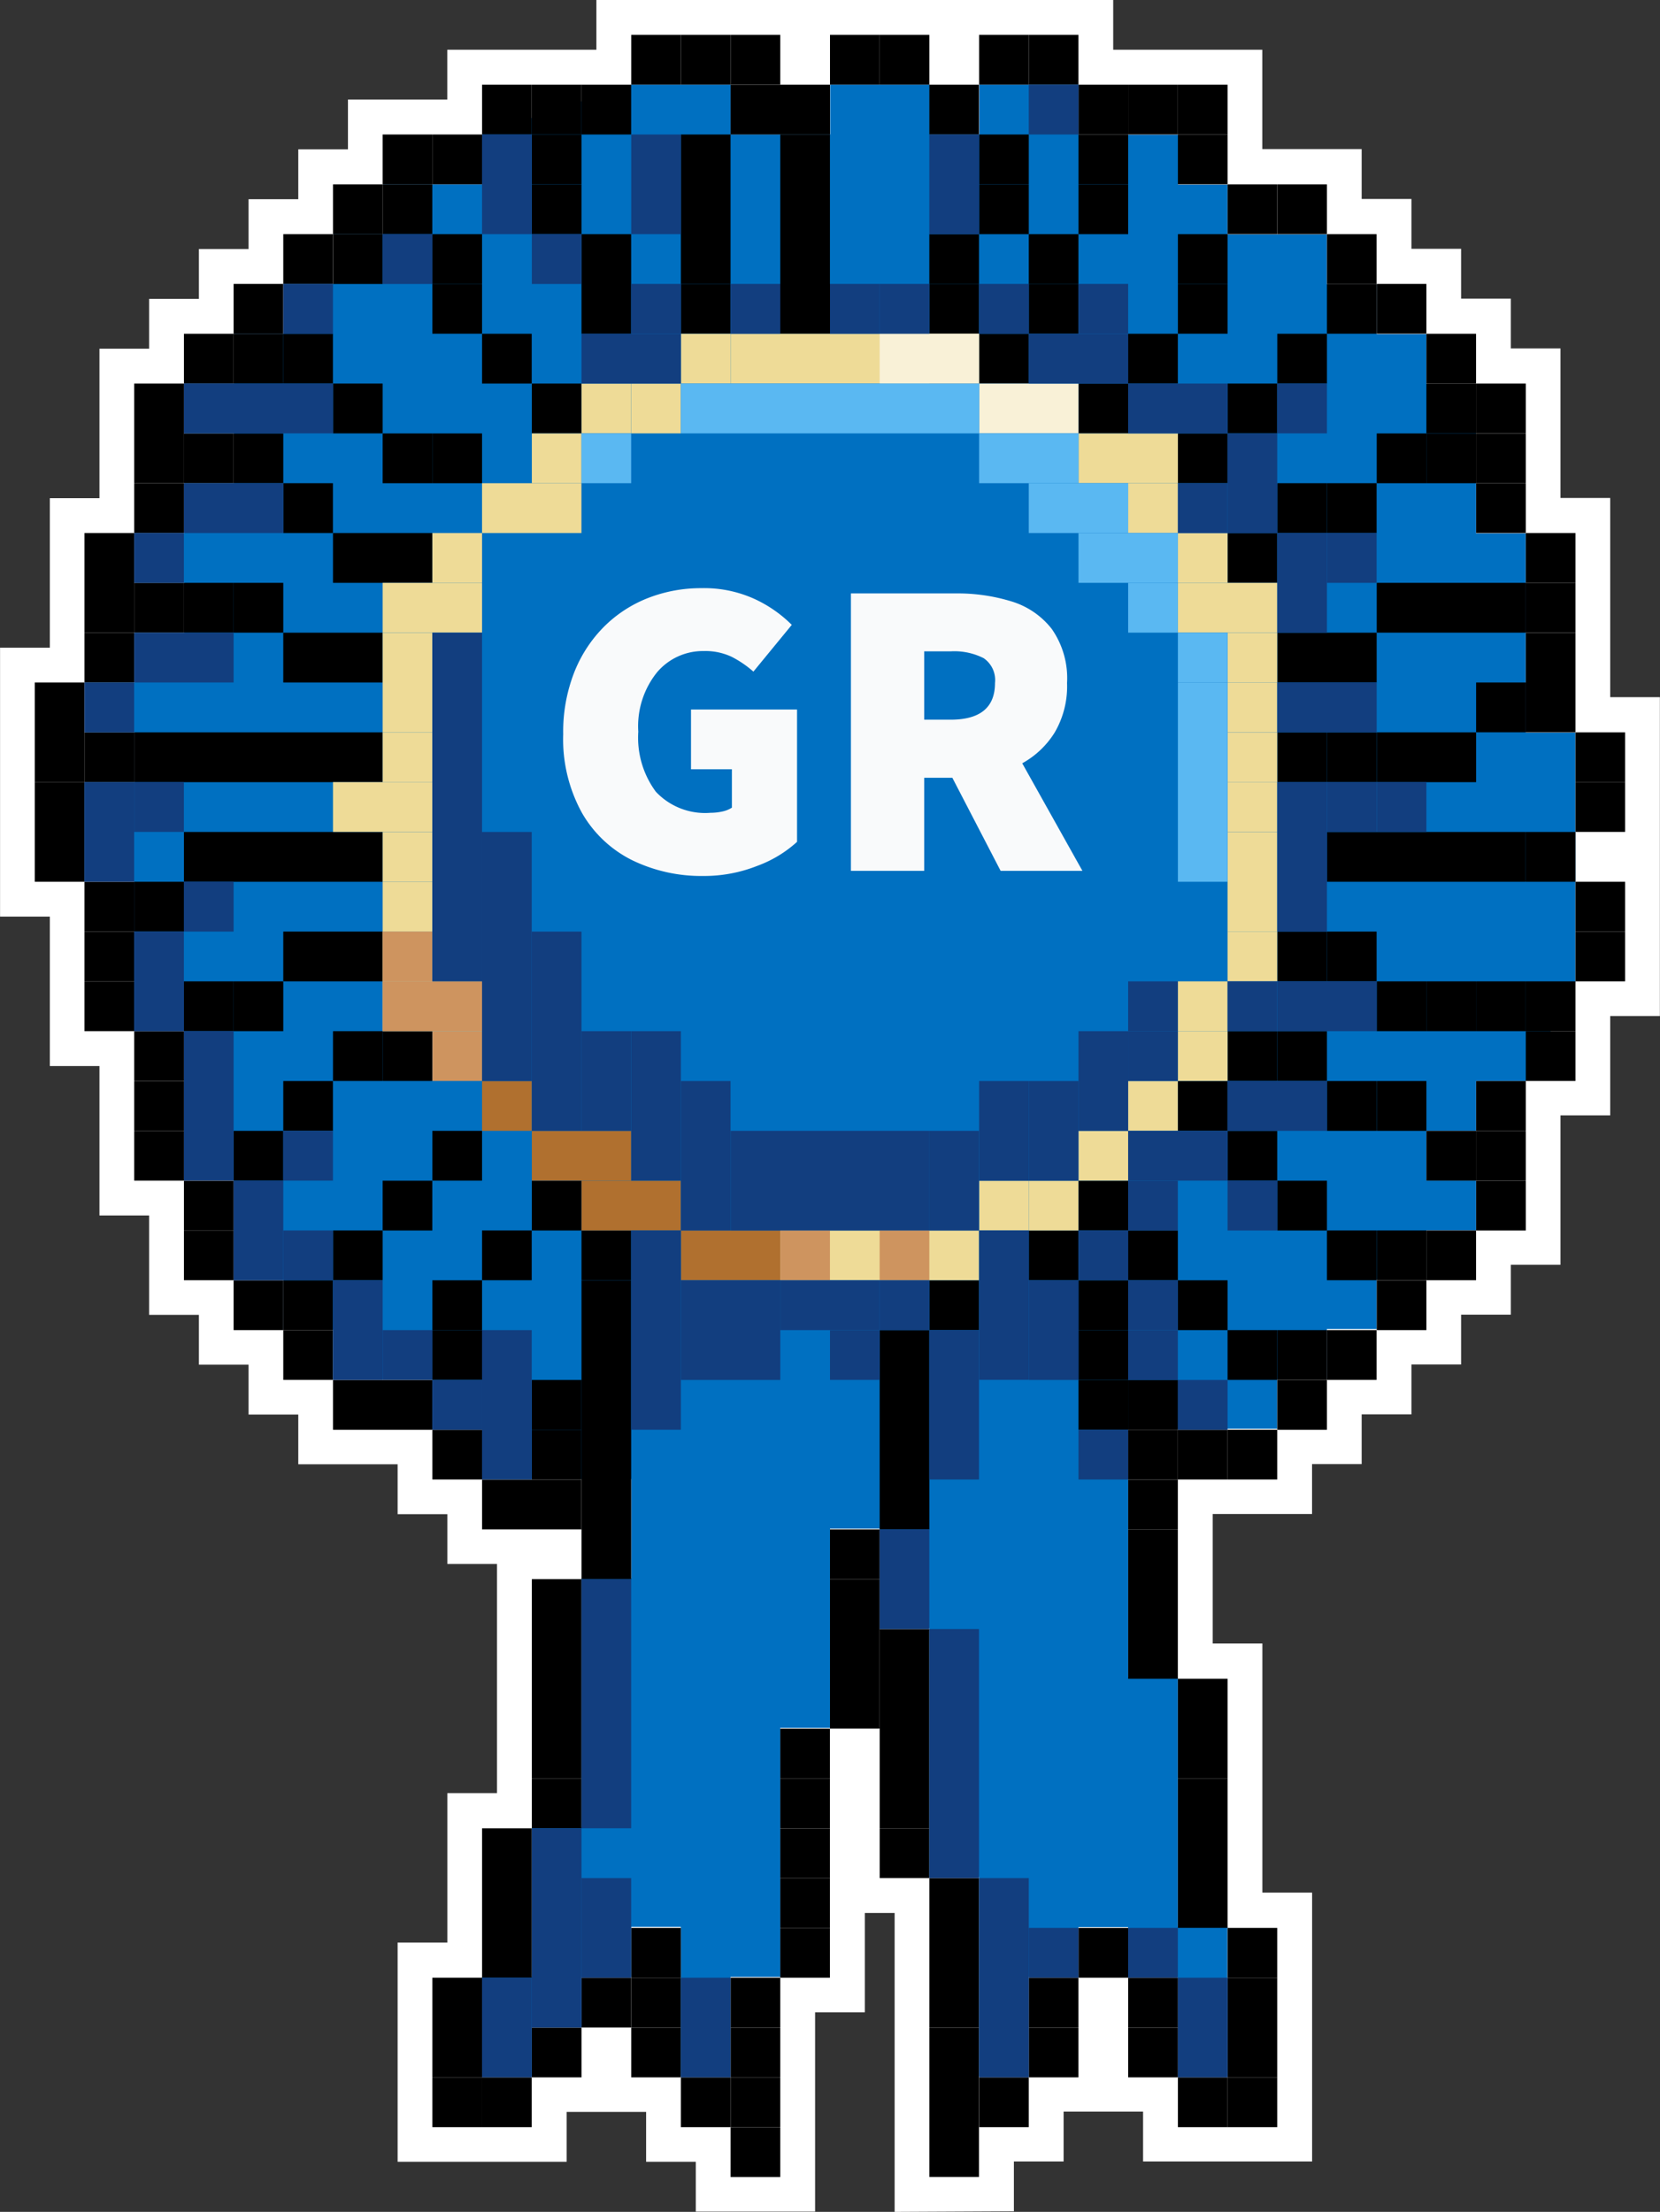 <svg id="Group_7360" data-name="Group 7360" xmlns="http://www.w3.org/2000/svg" width="28.41" height="37.84" viewBox="0 0 28.41 37.84">
  <rect x="0" y="0" width="28.41" height="37.84" fill="#333333" stroke="none"/>
  <g id="Group_7349" data-name="Group 7349">
    <path id="Path_3378" data-name="Path 3378" d="M1080.085,427.367v-5.114h-.51v1.7h-.851v3.409h-2.042v-.852h-.85v-.853h-1.36v.853h-2.893v-3.75h.851v-2.556h.85v-3.921h-.85v-.852h-.851v-.853h-1.7v-.852h-.851v-.853h-.85v-.852h-.852v-1.7h-.85v-2.556h-.849v-2.557h-.852v-4.6h.852V398.05h.849v-2.558h.85v-.852h.852v-.853h.85v-.852h.851v-.853h.85v-.852h1.7v-.852h2.552v-.853h8.845v.853h2.552v1.7h1.7v.853h.852v.852h.85v.853h.851v.852h.85v2.558h.851v3.408h.85v5.455h-.85v1.7h-.851v2.556h-.85v.853h-.851v.852h-.85v.853h-.852v.852h-.849v.853h-1.7v2.215h.85v4.262h.851v4.6h-2.893v-.853h-1.36v.853h-.851v.852Z" transform="translate(-1064.774 -389.527)" fill="#fff"/>
    <path id="Path_3379" data-name="Path 3379" d="M1067.145,403.833v1.7h.85v2.556h.852v2.558h.85v1.7h.85v.852h.851v.853h1.7v.852h.85v.852h2.552v1.7h-.851v4.262h-.85v2.556h-.852v1.7h.852v-.852h.85v-.853h.851v-.852h.85v2.556h.851v-1.7h.85v-4.261h.852v-3.409h.85v1.7h.85v4.261h.851v3.409h.85v-1.7h.851v-.852h.85v.852h.851v1.7h.849v-2.556h-.849v-4.262h-.851v-4.261h2.552v-.852h.85v-.853h.852v-.852h.85V411.5h.85v-.852h-.85V409.8h.85v-.852h.851l.85-1.7v-4.261h-.85v-3.409h-.851v-2.557h-.85v-.852h-.85v-.853h-.852v-.852h-1.7v-.852h-.849v-.853h-1.7V391.9h-1.7v.852h-.851V391.9h-1.7v.852h-1.7V391.9h-1.7l-2.552.852v.853h-1.7v.852h-.851v.852h-.851v.853h-.85v.852h-.85v.853h.85v.852h-.85v.853h-.852v.852h.852v.853h-.852v.852h-.85v.853h.85v.852Z" transform="translate(-1065.698 -390.453)" fill="#0070c1"/>
    <rect id="Rectangle_33074" data-name="Rectangle 33074" width="0.85" height="0.852" transform="translate(6.549 2.301)"/>
    <rect id="Rectangle_33075" data-name="Rectangle 33075" width="0.85" height="0.852" transform="translate(7.4 2.301)"/>
    <rect id="Rectangle_33076" data-name="Rectangle 33076" width="0.85" height="0.852" transform="translate(8.25 1.449)"/>
    <rect id="Rectangle_33077" data-name="Rectangle 33077" width="0.85" height="0.852" transform="translate(9.102 1.449)"/>
    <rect id="Rectangle_33078" data-name="Rectangle 33078" width="0.85" height="0.852" transform="translate(9.952 1.449)"/>
    <rect id="Rectangle_33079" data-name="Rectangle 33079" width="0.85" height="0.852" transform="translate(11.653 0.596)"/>
    <rect id="Rectangle_33080" data-name="Rectangle 33080" width="0.85" height="0.852" transform="translate(10.803 0.596)"/>
    <rect id="Rectangle_33081" data-name="Rectangle 33081" width="0.85" height="0.852" transform="translate(12.504 0.596)"/>
    <rect id="Rectangle_33082" data-name="Rectangle 33082" width="1.701" height="0.852" transform="translate(12.504 1.449)"/>
    <rect id="Rectangle_33083" data-name="Rectangle 33083" width="0.85" height="0.852" transform="translate(14.205 0.596)"/>
    <rect id="Rectangle_33084" data-name="Rectangle 33084" width="0.85" height="0.852" transform="translate(15.055 0.596)"/>
    <rect id="Rectangle_33085" data-name="Rectangle 33085" width="0.85" height="0.852" transform="translate(15.905 1.449)"/>
    <rect id="Rectangle_33086" data-name="Rectangle 33086" width="0.85" height="0.852" transform="translate(16.757 0.596)"/>
    <rect id="Rectangle_33087" data-name="Rectangle 33087" width="0.85" height="0.852" transform="translate(17.607 0.596)"/>
    <rect id="Rectangle_33088" data-name="Rectangle 33088" width="0.85" height="0.852" transform="translate(18.458 1.449)"/>
    <rect id="Rectangle_33089" data-name="Rectangle 33089" width="0.85" height="0.852" transform="translate(19.308 1.449)"/>
    <rect id="Rectangle_33090" data-name="Rectangle 33090" width="0.85" height="0.852" transform="translate(20.159 1.449)"/>
    <rect id="Rectangle_33091" data-name="Rectangle 33091" width="0.85" height="0.852" transform="translate(20.159 2.301)"/>
    <rect id="Rectangle_33092" data-name="Rectangle 33092" width="0.85" height="0.852" transform="translate(21.009 3.154)"/>
    <rect id="Rectangle_33093" data-name="Rectangle 33093" width="0.85" height="0.852" transform="translate(21.86 3.154)"/>
    <rect id="Rectangle_33094" data-name="Rectangle 33094" width="0.85" height="0.852" transform="translate(22.71 4.006)"/>
    <rect id="Rectangle_33095" data-name="Rectangle 33095" width="0.85" height="0.852" transform="translate(22.71 4.857)"/>
    <rect id="Rectangle_33096" data-name="Rectangle 33096" width="0.85" height="0.852" transform="translate(23.562 4.857)"/>
    <rect id="Rectangle_33097" data-name="Rectangle 33097" width="0.85" height="0.852" transform="translate(24.412 5.71)"/>
    <rect id="Rectangle_33098" data-name="Rectangle 33098" width="0.85" height="0.852" transform="translate(24.412 6.562)"/>
    <rect id="Rectangle_33099" data-name="Rectangle 33099" width="0.85" height="0.852" transform="translate(25.263 6.562)"/>
    <rect id="Rectangle_33100" data-name="Rectangle 33100" width="0.85" height="0.852" transform="translate(25.263 7.415)"/>
    <rect id="Rectangle_33101" data-name="Rectangle 33101" width="0.85" height="0.852" transform="translate(25.263 8.267)"/>
    <rect id="Rectangle_33102" data-name="Rectangle 33102" width="0.85" height="0.852" transform="translate(26.113 9.119)"/>
    <rect id="Rectangle_33103" data-name="Rectangle 33103" width="0.85" height="0.852" transform="translate(26.113 9.971)"/>
    <rect id="Rectangle_33104" data-name="Rectangle 33104" width="0.85" height="1.705" transform="translate(26.113 10.824)"/>
    <rect id="Rectangle_33105" data-name="Rectangle 33105" width="0.85" height="0.852" transform="translate(26.963 12.529)"/>
    <rect id="Rectangle_33106" data-name="Rectangle 33106" width="0.85" height="0.852" transform="translate(26.963 13.38)"/>
    <rect id="Rectangle_33107" data-name="Rectangle 33107" width="0.85" height="0.852" transform="translate(26.113 14.233)"/>
    <rect id="Rectangle_33108" data-name="Rectangle 33108" width="0.85" height="0.852" transform="translate(26.963 15.085)"/>
    <rect id="Rectangle_33109" data-name="Rectangle 33109" width="0.85" height="0.852" transform="translate(26.963 15.937)"/>
    <rect id="Rectangle_33110" data-name="Rectangle 33110" width="0.85" height="0.852" transform="translate(26.113 16.789)"/>
    <rect id="Rectangle_33111" data-name="Rectangle 33111" width="0.85" height="0.852" transform="translate(26.113 17.641)"/>
    <rect id="Rectangle_33112" data-name="Rectangle 33112" width="0.85" height="0.852" transform="translate(25.263 18.494)"/>
    <rect id="Rectangle_33113" data-name="Rectangle 33113" width="0.85" height="0.852" transform="translate(25.263 19.346)"/>
    <rect id="Rectangle_33114" data-name="Rectangle 33114" width="0.85" height="0.852" transform="translate(24.412 19.346)"/>
    <rect id="Rectangle_33115" data-name="Rectangle 33115" width="0.85" height="0.852" transform="translate(25.263 20.199)"/>
    <rect id="Rectangle_33116" data-name="Rectangle 33116" width="0.85" height="0.852" transform="translate(24.412 21.05)"/>
    <rect id="Rectangle_33117" data-name="Rectangle 33117" width="0.85" height="0.852" transform="translate(23.562 21.05)"/>
    <rect id="Rectangle_33118" data-name="Rectangle 33118" width="0.85" height="0.852" transform="translate(23.562 21.903)"/>
    <rect id="Rectangle_33119" data-name="Rectangle 33119" width="0.85" height="0.852" transform="translate(22.71 22.755)"/>
    <rect id="Rectangle_33120" data-name="Rectangle 33120" width="0.85" height="0.852" transform="translate(21.86 22.755)"/>
    <rect id="Rectangle_33121" data-name="Rectangle 33121" height="0.852" transform="translate(21.86 23.608)"/>
    <rect id="Rectangle_33122" data-name="Rectangle 33122" width="0.85" height="0.852" transform="translate(21.86 23.608)"/>
    <rect id="Rectangle_33123" data-name="Rectangle 33123" width="0.85" height="0.852" transform="translate(21.009 24.459)"/>
    <rect id="Rectangle_33124" data-name="Rectangle 33124" width="0.85" height="0.852" transform="translate(20.159 24.459)"/>
    <rect id="Rectangle_33125" data-name="Rectangle 33125" width="0.85" height="0.852" transform="translate(19.308 24.459)"/>
    <rect id="Rectangle_33126" data-name="Rectangle 33126" width="0.85" height="0.852" transform="translate(5.699 3.154)"/>
    <rect id="Rectangle_33127" data-name="Rectangle 33127" width="0.85" height="0.852" transform="translate(5.699 4.006)"/>
    <rect id="Rectangle_33128" data-name="Rectangle 33128" width="0.85" height="0.852" transform="translate(4.848 4.006)"/>
    <rect id="Rectangle_33129" data-name="Rectangle 33129" width="0.85" height="0.852" transform="translate(3.998 4.857)"/>
    <rect id="Rectangle_33130" data-name="Rectangle 33130" width="0.85" height="0.852" transform="translate(3.148 5.71)"/>
    <rect id="Rectangle_33131" data-name="Rectangle 33131" width="0.85" height="1.705" transform="translate(2.297 6.562)"/>
    <rect id="Rectangle_33132" data-name="Rectangle 33132" width="0.85" height="0.852" transform="translate(3.998 5.71)"/>
    <rect id="Rectangle_33133" data-name="Rectangle 33133" width="0.85" height="0.852" transform="translate(3.148 7.415)"/>
    <rect id="Rectangle_33134" data-name="Rectangle 33134" width="0.85" height="0.852" transform="translate(2.297 8.267)"/>
    <rect id="Rectangle_33135" data-name="Rectangle 33135" width="0.85" height="1.705" transform="translate(1.446 9.119)"/>
    <rect id="Rectangle_33136" data-name="Rectangle 33136" width="0.85" height="0.852" transform="translate(2.297 9.971)"/>
    <rect id="Rectangle_33137" data-name="Rectangle 33137" width="0.85" height="0.852" transform="translate(1.446 10.824)"/>
    <rect id="Rectangle_33138" data-name="Rectangle 33138" width="0.85" height="1.705" transform="translate(0.595 11.676)"/>
    <rect id="Rectangle_33139" data-name="Rectangle 33139" width="0.85" height="0.852" transform="translate(1.446 12.529)"/>
    <rect id="Rectangle_33140" data-name="Rectangle 33140" width="0.85" height="1.705" transform="translate(0.595 13.38)"/>
    <rect id="Rectangle_33141" data-name="Rectangle 33141" width="0.85" height="0.852" transform="translate(1.446 15.085)"/>
    <rect id="Rectangle_33142" data-name="Rectangle 33142" width="0.85" height="0.852" transform="translate(1.446 15.937)"/>
    <rect id="Rectangle_33143" data-name="Rectangle 33143" width="0.85" height="0.852" transform="translate(1.446 16.789)"/>
    <rect id="Rectangle_33144" data-name="Rectangle 33144" width="0.85" height="0.852" transform="translate(2.297 17.641)"/>
    <rect id="Rectangle_33145" data-name="Rectangle 33145" width="0.85" height="0.852" transform="translate(2.297 18.494)"/>
    <rect id="Rectangle_33146" data-name="Rectangle 33146" width="0.85" height="0.852" transform="translate(2.297 19.346)"/>
    <rect id="Rectangle_33147" data-name="Rectangle 33147" width="0.85" height="0.852" transform="translate(3.148 20.199)"/>
    <rect id="Rectangle_33148" data-name="Rectangle 33148" width="0.85" height="0.852" transform="translate(3.148 21.05)"/>
    <rect id="Rectangle_33149" data-name="Rectangle 33149" width="0.85" height="0.852" transform="translate(3.998 21.903)"/>
    <rect id="Rectangle_33150" data-name="Rectangle 33150" width="0.85" height="0.852" transform="translate(4.848 21.903)"/>
    <rect id="Rectangle_33151" data-name="Rectangle 33151" width="0.85" height="0.852" transform="translate(4.848 22.755)"/>
    <rect id="Rectangle_33152" data-name="Rectangle 33152" width="1.701" height="0.852" transform="translate(5.699 23.608)"/>
    <rect id="Rectangle_33153" data-name="Rectangle 33153" width="0.85" height="0.852" transform="translate(7.4 24.459)"/>
    <rect id="Rectangle_33154" data-name="Rectangle 33154" width="1.701" height="0.852" transform="translate(8.25 25.312)"/>
    <rect id="Rectangle_33155" data-name="Rectangle 33155" width="0.85" height="0.852" transform="translate(9.952 21.05)"/>
    <rect id="Rectangle_33156" data-name="Rectangle 33156" width="0.85" height="5.114" transform="translate(9.952 21.903)"/>
    <rect id="Rectangle_33157" data-name="Rectangle 33157" width="0.85" height="3.409" transform="translate(9.102 27.016)"/>
    <rect id="Rectangle_33158" data-name="Rectangle 33158" width="0.85" height="2.556" transform="translate(8.25 31.278)"/>
    <rect id="Rectangle_33159" data-name="Rectangle 33159" width="0.85" height="0.852" transform="translate(9.102 30.425)"/>
    <rect id="Rectangle_33160" data-name="Rectangle 33160" width="0.85" height="1.705" transform="translate(7.4 33.834)"/>
    <rect id="Rectangle_33161" data-name="Rectangle 33161" width="0.85" height="0.852" transform="translate(7.4 35.539)"/>
    <rect id="Rectangle_33162" data-name="Rectangle 33162" width="0.85" height="0.852" transform="translate(8.25 35.539)"/>
    <rect id="Rectangle_33163" data-name="Rectangle 33163" width="0.85" height="0.852" transform="translate(9.102 34.687)"/>
    <rect id="Rectangle_33164" data-name="Rectangle 33164" width="0.85" height="0.852" transform="translate(9.952 33.834)"/>
    <rect id="Rectangle_33165" data-name="Rectangle 33165" width="0.85" height="0.852" transform="translate(10.803 32.982)"/>
    <rect id="Rectangle_33166" data-name="Rectangle 33166" width="0.85" height="0.852" transform="translate(10.803 33.834)"/>
    <rect id="Rectangle_33167" data-name="Rectangle 33167" width="0.85" height="0.852" transform="translate(10.803 34.687)"/>
    <rect id="Rectangle_33168" data-name="Rectangle 33168" width="0.85" height="0.852" transform="translate(11.653 35.539)"/>
    <rect id="Rectangle_33169" data-name="Rectangle 33169" width="0.85" height="0.852" transform="translate(12.504 36.392)"/>
    <rect id="Rectangle_33170" data-name="Rectangle 33170" width="0.85" height="0.852" transform="translate(12.504 35.539)"/>
    <rect id="Rectangle_33171" data-name="Rectangle 33171" width="0.85" height="0.852" transform="translate(12.504 34.687)"/>
    <rect id="Rectangle_33172" data-name="Rectangle 33172" width="0.85" height="0.852" transform="translate(12.504 33.834)"/>
    <rect id="Rectangle_33173" data-name="Rectangle 33173" width="0.85" height="0.852" transform="translate(13.354 32.13)"/>
    <rect id="Rectangle_33174" data-name="Rectangle 33174" width="0.85" height="0.852" transform="translate(13.354 30.425)"/>
    <rect id="Rectangle_33175" data-name="Rectangle 33175" width="0.85" height="0.852" transform="translate(13.354 32.982)"/>
    <rect id="Rectangle_33176" data-name="Rectangle 33176" width="0.85" height="0.852" transform="translate(13.354 31.278)"/>
    <rect id="Rectangle_33177" data-name="Rectangle 33177" width="0.85" height="0.852" transform="translate(13.354 29.573)"/>
    <rect id="Rectangle_33178" data-name="Rectangle 33178" width="0.85" height="2.556" transform="translate(14.205 27.016)"/>
    <rect id="Rectangle_33179" data-name="Rectangle 33179" width="0.85" height="0.852" transform="translate(14.205 26.164)"/>
    <rect id="Rectangle_33180" data-name="Rectangle 33180" width="0.85" height="3.409" transform="translate(15.055 27.869)"/>
    <rect id="Rectangle_33181" data-name="Rectangle 33181" width="0.85" height="0.852" transform="translate(15.055 31.278)"/>
    <rect id="Rectangle_33182" data-name="Rectangle 33182" width="0.85" height="2.556" transform="translate(15.905 32.13)"/>
    <rect id="Rectangle_33183" data-name="Rectangle 33183" width="0.85" height="2.556" transform="translate(15.905 34.687)"/>
    <rect id="Rectangle_33184" data-name="Rectangle 33184" width="0.85" height="0.852" transform="translate(16.757 35.539)"/>
    <rect id="Rectangle_33185" data-name="Rectangle 33185" width="0.85" height="0.852" transform="translate(17.607 34.687)"/>
    <rect id="Rectangle_33186" data-name="Rectangle 33186" width="0.85" height="0.852" transform="translate(17.607 33.834)"/>
    <rect id="Rectangle_33187" data-name="Rectangle 33187" width="0.85" height="0.852" transform="translate(18.458 32.982)"/>
    <rect id="Rectangle_33188" data-name="Rectangle 33188" width="0.85" height="0.852" transform="translate(19.308 33.834)"/>
    <rect id="Rectangle_33189" data-name="Rectangle 33189" width="0.85" height="0.852" transform="translate(19.308 34.687)"/>
    <rect id="Rectangle_33190" data-name="Rectangle 33190" width="0.85" height="0.852" transform="translate(20.159 35.539)"/>
    <rect id="Rectangle_33191" data-name="Rectangle 33191" width="0.85" height="0.852" transform="translate(21.009 35.539)"/>
    <rect id="Rectangle_33192" data-name="Rectangle 33192" width="0.85" height="1.705" transform="translate(21.009 33.834)"/>
    <rect id="Rectangle_33193" data-name="Rectangle 33193" width="0.85" height="2.556" transform="translate(20.159 30.425)"/>
    <rect id="Rectangle_33194" data-name="Rectangle 33194" width="0.85" height="0.852" transform="translate(21.009 32.982)"/>
    <rect id="Rectangle_33195" data-name="Rectangle 33195" width="0.85" height="1.705" transform="translate(20.159 28.72)"/>
    <rect id="Rectangle_33196" data-name="Rectangle 33196" width="0.85" height="2.556" transform="translate(19.308 26.164)"/>
    <rect id="Rectangle_33197" data-name="Rectangle 33197" width="0.85" height="0.852" transform="translate(19.308 25.312)"/>
    <rect id="Rectangle_33198" data-name="Rectangle 33198" width="0.85" height="0.852" transform="translate(18.458 23.608)"/>
    <rect id="Rectangle_33199" data-name="Rectangle 33199" width="0.85" height="0.852" transform="translate(18.458 22.755)"/>
    <rect id="Rectangle_33200" data-name="Rectangle 33200" width="0.85" height="0.852" transform="translate(18.458 21.903)"/>
    <rect id="Rectangle_33201" data-name="Rectangle 33201" width="0.85" height="0.852" transform="translate(17.607 21.05)"/>
    <rect id="Rectangle_33202" data-name="Rectangle 33202" width="0.85" height="0.852" transform="translate(21.009 22.755)"/>
    <rect id="Rectangle_33203" data-name="Rectangle 33203" width="0.85" height="0.852" transform="translate(20.159 21.903)"/>
    <rect id="Rectangle_33204" data-name="Rectangle 33204" width="0.85" height="0.852" transform="translate(19.308 21.05)"/>
    <rect id="Rectangle_33205" data-name="Rectangle 33205" width="0.85" height="0.852" transform="translate(18.458 20.199)"/>
    <rect id="Rectangle_33206" data-name="Rectangle 33206" width="0.85" height="0.852" transform="translate(20.159 18.494)"/>
    <rect id="Rectangle_33207" data-name="Rectangle 33207" width="0.85" height="0.852" transform="translate(21.009 19.346)"/>
    <rect id="Rectangle_33208" data-name="Rectangle 33208" width="0.85" height="0.852" transform="translate(21.86 20.199)"/>
    <rect id="Rectangle_33209" data-name="Rectangle 33209" width="0.85" height="0.852" transform="translate(22.71 21.05)"/>
    <rect id="Rectangle_33210" data-name="Rectangle 33210" width="0.85" height="0.852" transform="translate(21.009 17.641)"/>
    <rect id="Rectangle_33211" data-name="Rectangle 33211" width="0.85" height="0.852" transform="translate(21.86 17.641)"/>
    <rect id="Rectangle_33212" data-name="Rectangle 33212" width="0.85" height="0.852" transform="translate(22.71 18.494)"/>
    <rect id="Rectangle_33213" data-name="Rectangle 33213" width="0.85" height="0.852" transform="translate(23.562 18.494)"/>
    <rect id="Rectangle_33214" data-name="Rectangle 33214" width="0.85" height="0.852" transform="translate(25.263 16.789)"/>
    <rect id="Rectangle_33215" data-name="Rectangle 33215" width="0.85" height="0.852" transform="translate(24.412 16.789)"/>
    <rect id="Rectangle_33216" data-name="Rectangle 33216" width="0.85" height="0.852" transform="translate(23.562 16.789)"/>
    <rect id="Rectangle_33217" data-name="Rectangle 33217" width="0.85" height="0.852" transform="translate(22.71 15.937)"/>
    <rect id="Rectangle_33218" data-name="Rectangle 33218" width="0.85" height="0.852" transform="translate(21.86 15.937)"/>
    <rect id="Rectangle_33219" data-name="Rectangle 33219" width="3.402" height="0.852" transform="translate(22.71 14.233)"/>
    <rect id="Rectangle_33220" data-name="Rectangle 33220" width="0.85" height="0.852" transform="translate(21.86 12.529)"/>
    <rect id="Rectangle_33221" data-name="Rectangle 33221" width="0.85" height="0.852" transform="translate(22.71 12.529)"/>
    <rect id="Rectangle_33222" data-name="Rectangle 33222" width="0.85" height="0.852" transform="translate(25.263 11.676)"/>
    <rect id="Rectangle_33223" data-name="Rectangle 33223" width="1.701" height="0.852" transform="translate(23.562 12.529)"/>
    <rect id="Rectangle_33224" data-name="Rectangle 33224" width="1.701" height="0.852" transform="translate(21.86 10.824)"/>
    <rect id="Rectangle_33225" data-name="Rectangle 33225" width="2.551" height="0.852" transform="translate(23.562 9.971)"/>
    <path id="Path_3380" data-name="Path 3380" d="M1103.38,401.676h0Z" transform="translate(-1079.818 -394.262)"/>
    <rect id="Rectangle_33226" data-name="Rectangle 33226" width="0.85" height="0.852" transform="translate(24.412 7.415)"/>
    <rect id="Rectangle_33227" data-name="Rectangle 33227" width="0.85" height="0.852" transform="translate(23.562 7.415)"/>
    <rect id="Rectangle_33228" data-name="Rectangle 33228" width="0.85" height="0.852" transform="translate(22.71 8.267)"/>
    <rect id="Rectangle_33229" data-name="Rectangle 33229" width="0.85" height="0.852" transform="translate(21.86 8.267)"/>
    <rect id="Rectangle_33230" data-name="Rectangle 33230" width="0.85" height="0.852" transform="translate(21.009 9.119)"/>
    <rect id="Rectangle_33231" data-name="Rectangle 33231" width="0.85" height="0.852" transform="translate(20.159 7.415)"/>
    <rect id="Rectangle_33232" data-name="Rectangle 33232" width="0.85" height="0.852" transform="translate(21.009 6.562)"/>
    <rect id="Rectangle_33233" data-name="Rectangle 33233" width="0.85" height="0.852" transform="translate(21.86 5.71)"/>
    <rect id="Rectangle_33234" data-name="Rectangle 33234" width="0.85" height="0.852" transform="translate(18.458 6.562)"/>
    <rect id="Rectangle_33235" data-name="Rectangle 33235" width="0.85" height="0.852" transform="translate(19.308 5.71)"/>
    <rect id="Rectangle_33236" data-name="Rectangle 33236" width="0.85" height="0.852" transform="translate(20.159 4.857)"/>
    <rect id="Rectangle_33237" data-name="Rectangle 33237" width="0.85" height="0.852" transform="translate(20.159 4.006)"/>
    <rect id="Rectangle_33238" data-name="Rectangle 33238" width="0.85" height="0.852" transform="translate(16.757 5.71)"/>
    <rect id="Rectangle_33239" data-name="Rectangle 33239" width="0.85" height="0.852" transform="translate(17.607 4.857)"/>
    <rect id="Rectangle_33240" data-name="Rectangle 33240" width="0.85" height="0.852" transform="translate(17.607 4.006)"/>
    <rect id="Rectangle_33241" data-name="Rectangle 33241" width="0.85" height="0.852" transform="translate(18.458 3.154)"/>
    <rect id="Rectangle_33242" data-name="Rectangle 33242" width="0.85" height="0.852" transform="translate(18.458 2.301)"/>
    <rect id="Rectangle_33243" data-name="Rectangle 33243" width="0.85" height="0.852" transform="translate(15.905 5.71)"/>
    <rect id="Rectangle_33244" data-name="Rectangle 33244" width="0.85" height="0.852" transform="translate(15.905 4.857)"/>
    <rect id="Rectangle_33245" data-name="Rectangle 33245" width="0.85" height="0.852" transform="translate(15.905 4.006)"/>
    <rect id="Rectangle_33246" data-name="Rectangle 33246" width="0.85" height="0.852" transform="translate(16.757 3.154)"/>
    <rect id="Rectangle_33247" data-name="Rectangle 33247" width="0.85" height="0.852" transform="translate(16.757 2.301)"/>
    <rect id="Rectangle_33248" data-name="Rectangle 33248" width="0.85" height="0.852" transform="translate(13.354 4.857)"/>
    <rect id="Rectangle_33249" data-name="Rectangle 33249" width="0.85" height="3.409" transform="translate(13.354 2.301)"/>
    <rect id="Rectangle_33250" data-name="Rectangle 33250" width="0.85" height="2.556" transform="translate(11.653 2.301)"/>
    <rect id="Rectangle_33251" data-name="Rectangle 33251" width="0.85" height="0.852" transform="translate(11.653 4.857)"/>
    <rect id="Rectangle_33252" data-name="Rectangle 33252" width="0.85" height="0.852" transform="translate(9.102 2.301)"/>
    <rect id="Rectangle_33253" data-name="Rectangle 33253" width="0.85" height="0.852" transform="translate(9.102 3.154)"/>
    <rect id="Rectangle_33254" data-name="Rectangle 33254" width="0.85" height="1.705" transform="translate(9.952 4.006)"/>
    <rect id="Rectangle_33255" data-name="Rectangle 33255" width="0.85" height="0.852" transform="translate(6.549 3.154)"/>
    <rect id="Rectangle_33256" data-name="Rectangle 33256" width="0.85" height="0.852" transform="translate(7.4 4.006)"/>
    <rect id="Rectangle_33257" data-name="Rectangle 33257" width="0.85" height="0.852" transform="translate(7.4 4.857)"/>
    <rect id="Rectangle_33258" data-name="Rectangle 33258" width="0.85" height="0.852" transform="translate(8.25 5.71)"/>
    <rect id="Rectangle_33259" data-name="Rectangle 33259" width="0.85" height="0.852" transform="translate(9.102 6.562)"/>
    <rect id="Rectangle_33260" data-name="Rectangle 33260" width="0.85" height="0.852" transform="translate(4.848 5.71)"/>
    <rect id="Rectangle_33261" data-name="Rectangle 33261" width="0.85" height="0.852" transform="translate(5.699 6.562)"/>
    <rect id="Rectangle_33262" data-name="Rectangle 33262" width="0.85" height="0.852" transform="translate(6.549 7.415)"/>
    <rect id="Rectangle_33263" data-name="Rectangle 33263" width="0.85" height="0.852" transform="translate(7.4 7.415)"/>
    <rect id="Rectangle_33264" data-name="Rectangle 33264" width="0.85" height="0.852" transform="translate(3.998 7.415)"/>
    <rect id="Rectangle_33265" data-name="Rectangle 33265" width="0.85" height="0.852" transform="translate(4.848 8.267)"/>
    <rect id="Rectangle_33266" data-name="Rectangle 33266" width="1.701" height="0.852" transform="translate(5.699 9.119)"/>
    <rect id="Rectangle_33267" data-name="Rectangle 33267" width="0.85" height="0.852" transform="translate(3.148 9.971)"/>
    <rect id="Rectangle_33268" data-name="Rectangle 33268" width="0.85" height="0.852" transform="translate(3.998 9.971)"/>
    <rect id="Rectangle_33269" data-name="Rectangle 33269" width="1.701" height="0.852" transform="translate(4.848 10.824)"/>
    <rect id="Rectangle_33270" data-name="Rectangle 33270" width="4.253" height="0.852" transform="translate(2.297 12.529)"/>
    <rect id="Rectangle_33271" data-name="Rectangle 33271" width="0.85" height="0.852" transform="translate(2.297 15.085)"/>
    <rect id="Rectangle_33272" data-name="Rectangle 33272" width="3.402" height="0.852" transform="translate(3.148 14.233)"/>
    <rect id="Rectangle_33273" data-name="Rectangle 33273" width="0.85" height="0.852" transform="translate(3.148 16.789)"/>
    <rect id="Rectangle_33274" data-name="Rectangle 33274" width="0.85" height="0.852" transform="translate(3.998 16.789)"/>
    <rect id="Rectangle_33275" data-name="Rectangle 33275" width="1.701" height="0.852" transform="translate(4.848 15.937)"/>
    <rect id="Rectangle_33276" data-name="Rectangle 33276" width="0.85" height="0.852" transform="translate(3.998 19.346)"/>
    <rect id="Rectangle_33277" data-name="Rectangle 33277" width="0.85" height="0.852" transform="translate(4.848 18.494)"/>
    <rect id="Rectangle_33278" data-name="Rectangle 33278" width="0.85" height="0.852" transform="translate(5.699 17.641)"/>
    <rect id="Rectangle_33279" data-name="Rectangle 33279" width="0.85" height="0.852" transform="translate(6.549 17.641)"/>
    <rect id="Rectangle_33280" data-name="Rectangle 33280" width="0.85" height="0.852" transform="translate(5.699 21.05)"/>
    <rect id="Rectangle_33281" data-name="Rectangle 33281" width="0.85" height="0.852" transform="translate(6.549 20.199)"/>
    <rect id="Rectangle_33282" data-name="Rectangle 33282" width="0.85" height="0.852" transform="translate(7.4 19.346)"/>
    <rect id="Rectangle_33283" data-name="Rectangle 33283" width="0.85" height="0.852" transform="translate(7.4 22.755)"/>
    <rect id="Rectangle_33284" data-name="Rectangle 33284" width="0.85" height="0.852" transform="translate(7.4 21.903)"/>
    <rect id="Rectangle_33285" data-name="Rectangle 33285" width="0.85" height="0.852" transform="translate(8.25 21.05)"/>
    <rect id="Rectangle_33286" data-name="Rectangle 33286" width="0.85" height="0.852" transform="translate(9.102 20.199)"/>
    <rect id="Rectangle_33287" data-name="Rectangle 33287" width="0.85" height="0.852" transform="translate(9.102 24.459)"/>
    <rect id="Rectangle_33288" data-name="Rectangle 33288" width="0.85" height="0.852" transform="translate(9.102 23.608)"/>
    <rect id="Rectangle_33289" data-name="Rectangle 33289" width="0.85" height="0.852" transform="translate(19.308 23.608)"/>
    <rect id="Rectangle_33290" data-name="Rectangle 33290" width="0.85" height="3.409" transform="translate(15.055 22.755)"/>
    <rect id="Rectangle_33291" data-name="Rectangle 33291" width="0.85" height="0.852" transform="translate(15.905 21.903)"/>
    <rect id="Rectangle_33292" data-name="Rectangle 33292" width="1.701" height="0.852" transform="translate(9.102 19.346)" fill="#b0702f"/>
    <rect id="Rectangle_33293" data-name="Rectangle 33293" width="1.701" height="0.852" transform="translate(9.952 20.199)" fill="#b0702f"/>
    <rect id="Rectangle_33294" data-name="Rectangle 33294" width="1.701" height="0.852" transform="translate(11.653 21.05)" fill="#b0702f"/>
    <rect id="Rectangle_33295" data-name="Rectangle 33295" width="0.85" height="0.852" transform="translate(8.25 18.494)" fill="#b0702f"/>
    <rect id="Rectangle_33296" data-name="Rectangle 33296" width="0.85" height="0.852" transform="translate(7.4 17.641)" fill="#ce945f"/>
    <rect id="Rectangle_33297" data-name="Rectangle 33297" width="1.701" height="0.852" transform="translate(6.549 16.789)" fill="#eedb97"/>
    <rect id="Rectangle_33298" data-name="Rectangle 33298" width="0.85" height="0.852" transform="translate(6.549 15.937)" fill="#eedb97"/>
    <rect id="Rectangle_33299" data-name="Rectangle 33299" width="0.85" height="0.852" transform="translate(6.549 15.085)" fill="#eedb97"/>
    <rect id="Rectangle_33300" data-name="Rectangle 33300" width="0.85" height="0.852" transform="translate(6.549 14.233)" fill="#eedb97"/>
    <rect id="Rectangle_33301" data-name="Rectangle 33301" width="1.701" height="0.852" transform="translate(5.699 13.38)" fill="#eedb97"/>
    <rect id="Rectangle_33302" data-name="Rectangle 33302" width="0.85" height="0.852" transform="translate(6.549 12.529)" fill="#eedb97"/>
    <rect id="Rectangle_33303" data-name="Rectangle 33303" width="0.85" height="1.705" transform="translate(6.549 10.824)" fill="#eedb97"/>
    <rect id="Rectangle_33304" data-name="Rectangle 33304" width="1.701" height="0.852" transform="translate(6.549 9.971)" fill="#eedb97"/>
    <rect id="Rectangle_33305" data-name="Rectangle 33305" width="0.85" height="0.852" transform="translate(7.4 9.119)" fill="#eedb97"/>
    <rect id="Rectangle_33306" data-name="Rectangle 33306" width="1.701" height="0.852" transform="translate(8.25 8.267)" fill="#eedb97"/>
    <rect id="Rectangle_33307" data-name="Rectangle 33307" width="0.85" height="0.852" transform="translate(9.102 7.415)" fill="#eedb97"/>
    <rect id="Rectangle_33308" data-name="Rectangle 33308" width="0.85" height="0.852" transform="translate(9.952 6.562)" fill="#eedb97"/>
    <rect id="Rectangle_33309" data-name="Rectangle 33309" width="0.85" height="0.852" transform="translate(10.803 6.562)" fill="#eedb97"/>
    <rect id="Rectangle_33310" data-name="Rectangle 33310" width="0.85" height="0.852" transform="translate(11.653 5.71)" fill="#eedb97"/>
    <rect id="Rectangle_33311" data-name="Rectangle 33311" width="1.701" height="0.852" transform="translate(12.504 5.71)" fill="#eedb97"/>
    <rect id="Rectangle_33312" data-name="Rectangle 33312" width="1.701" height="0.852" transform="translate(14.205 5.71)" fill="#eedb97"/>
    <rect id="Rectangle_33313" data-name="Rectangle 33313" width="0.85" height="0.852" transform="translate(15.905 5.71)" fill="#eedb97"/>
    <rect id="Rectangle_33314" data-name="Rectangle 33314" width="1.701" height="0.852" transform="translate(16.757 6.562)" fill="#f9f1d7"/>
    <rect id="Rectangle_33315" data-name="Rectangle 33315" width="1.701" height="0.852" transform="translate(18.458 7.415)" fill="#eedb97"/>
    <rect id="Rectangle_33316" data-name="Rectangle 33316" width="0.85" height="0.852" transform="translate(19.308 8.267)" fill="#eedb97"/>
    <rect id="Rectangle_33317" data-name="Rectangle 33317" width="0.85" height="0.852" transform="translate(20.159 9.119)" fill="#eedb97"/>
    <rect id="Rectangle_33318" data-name="Rectangle 33318" width="1.701" height="0.852" transform="translate(20.159 9.971)" fill="#eedb97"/>
    <rect id="Rectangle_33319" data-name="Rectangle 33319" width="0.85" height="0.852" transform="translate(21.009 10.824)" fill="#eedb97"/>
    <rect id="Rectangle_33320" data-name="Rectangle 33320" width="0.85" height="0.852" transform="translate(21.009 11.676)" fill="#eedb97"/>
    <rect id="Rectangle_33321" data-name="Rectangle 33321" width="0.85" height="0.852" transform="translate(21.009 12.529)" fill="#eedb97"/>
    <rect id="Rectangle_33322" data-name="Rectangle 33322" width="0.85" height="0.852" transform="translate(21.009 13.38)" fill="#eedb97"/>
    <rect id="Rectangle_33323" data-name="Rectangle 33323" width="0.85" height="1.705" transform="translate(21.009 14.233)" fill="#eedb97"/>
    <rect id="Rectangle_33324" data-name="Rectangle 33324" width="0.85" height="0.852" transform="translate(21.009 15.937)" fill="#eedb97"/>
    <rect id="Rectangle_33325" data-name="Rectangle 33325" width="0.85" height="0.852" transform="translate(20.159 16.789)" fill="#eedb97"/>
    <rect id="Rectangle_33326" data-name="Rectangle 33326" width="0.85" height="0.852" transform="translate(20.159 17.641)" fill="#eedb97"/>
    <rect id="Rectangle_33327" data-name="Rectangle 33327" width="0.85" height="0.852" transform="translate(19.308 18.494)" fill="#eedb97"/>
    <rect id="Rectangle_33328" data-name="Rectangle 33328" width="0.85" height="0.852" transform="translate(18.458 19.346)" fill="#eedb97"/>
    <rect id="Rectangle_33329" data-name="Rectangle 33329" width="0.85" height="0.852" transform="translate(17.607 20.199)" fill="#eedb97"/>
    <rect id="Rectangle_33330" data-name="Rectangle 33330" width="0.85" height="0.852" transform="translate(16.757 20.199)" fill="#eedb97"/>
    <rect id="Rectangle_33331" data-name="Rectangle 33331" width="3.402" height="0.852" transform="translate(13.354 21.05)" fill="#eedb97"/>
    <rect id="Rectangle_33332" data-name="Rectangle 33332" width="1.701" height="0.852" transform="translate(6.549 16.789)" fill="#ce945f"/>
    <rect id="Rectangle_33333" data-name="Rectangle 33333" width="0.85" height="0.852" transform="translate(6.549 15.937)" fill="#ce945f"/>
    <rect id="Rectangle_33334" data-name="Rectangle 33334" height="0.852" transform="translate(6.549 14.233)" fill="#ce945f"/>
    <rect id="Rectangle_33335" data-name="Rectangle 33335" width="0.85" height="0.852" transform="translate(13.354 21.05)" fill="#ce945f"/>
    <rect id="Rectangle_33336" data-name="Rectangle 33336" width="0.85" height="0.852" transform="translate(15.055 21.05)" fill="#ce945f"/>
    <rect id="Rectangle_33337" data-name="Rectangle 33337" width="1.701" height="0.852" transform="translate(15.055 5.71)" fill="#f9f1d7"/>
    <rect id="Rectangle_33338" data-name="Rectangle 33338" width="0.85" height="1.705" transform="translate(8.25 33.834)" fill="#123e7f"/>
    <rect id="Rectangle_33339" data-name="Rectangle 33339" width="0.85" height="3.409" transform="translate(9.102 31.278)" fill="#123e7f"/>
    <rect id="Rectangle_33340" data-name="Rectangle 33340" width="0.85" height="1.705" transform="translate(9.952 32.13)" fill="#123e7f"/>
    <rect id="Rectangle_33341" data-name="Rectangle 33341" width="0.85" height="1.705" transform="translate(11.653 33.834)" fill="#123e7f"/>
    <rect id="Rectangle_33342" data-name="Rectangle 33342" width="0.85" height="4.261" transform="translate(9.952 27.016)" fill="#123e7f"/>
    <rect id="Rectangle_33343" data-name="Rectangle 33343" width="0.85" height="1.705" transform="translate(15.055 26.164)" fill="#123e7f"/>
    <rect id="Rectangle_33344" data-name="Rectangle 33344" width="0.85" height="4.261" transform="translate(15.905 27.869)" fill="#123e7f"/>
    <rect id="Rectangle_33345" data-name="Rectangle 33345" width="0.85" height="3.409" transform="translate(16.757 32.13)" fill="#123e7f"/>
    <rect id="Rectangle_33346" data-name="Rectangle 33346" width="0.85" height="0.852" transform="translate(17.607 32.982)" fill="#123e7f"/>
    <rect id="Rectangle_33347" data-name="Rectangle 33347" width="0.85" height="0.852" transform="translate(19.308 32.982)" fill="#123e7f"/>
    <rect id="Rectangle_33348" data-name="Rectangle 33348" width="0.85" height="1.705" transform="translate(20.159 33.834)" fill="#123e7f"/>
    <rect id="Rectangle_33349" data-name="Rectangle 33349" width="0.85" height="0.852" transform="translate(7.4 23.608)" fill="#123e7f"/>
    <rect id="Rectangle_33350" data-name="Rectangle 33350" width="0.85" height="2.556" transform="translate(8.25 22.755)" fill="#123e7f"/>
    <rect id="Rectangle_33351" data-name="Rectangle 33351" width="0.85" height="1.705" transform="translate(5.699 21.903)" fill="#123e7f"/>
    <rect id="Rectangle_33352" data-name="Rectangle 33352" width="0.85" height="0.852" transform="translate(6.549 22.755)" fill="#123e7f"/>
    <rect id="Rectangle_33353" data-name="Rectangle 33353" width="0.85" height="0.852" transform="translate(4.848 19.346)" fill="#123e7f"/>
    <rect id="Rectangle_33354" data-name="Rectangle 33354" width="0.85" height="1.705" transform="translate(3.998 20.199)" fill="#123e7f"/>
    <rect id="Rectangle_33355" data-name="Rectangle 33355" width="0.85" height="0.852" transform="translate(4.848 21.05)" fill="#123e7f"/>
    <rect id="Rectangle_33356" data-name="Rectangle 33356" width="0.85" height="2.556" transform="translate(3.148 17.641)" fill="#123e7f"/>
    <rect id="Rectangle_33357" data-name="Rectangle 33357" width="0.85" height="1.705" transform="translate(2.297 15.937)" fill="#123e7f"/>
    <rect id="Rectangle_33358" data-name="Rectangle 33358" width="0.85" height="0.852" transform="translate(3.148 15.085)" fill="#123e7f"/>
    <rect id="Rectangle_33359" data-name="Rectangle 33359" width="0.85" height="1.705" transform="translate(1.446 13.38)" fill="#123e7f"/>
    <rect id="Rectangle_33360" data-name="Rectangle 33360" width="0.85" height="0.852" transform="translate(2.297 13.38)" fill="#123e7f"/>
    <rect id="Rectangle_33361" data-name="Rectangle 33361" width="0.85" height="0.852" transform="translate(1.446 11.676)" fill="#123e7f"/>
    <rect id="Rectangle_33362" data-name="Rectangle 33362" width="1.701" height="0.852" transform="translate(2.297 10.824)" fill="#123e7f"/>
    <rect id="Rectangle_33363" data-name="Rectangle 33363" width="0.85" height="0.852" transform="translate(2.297 9.119)" fill="#123e7f"/>
    <rect id="Rectangle_33364" data-name="Rectangle 33364" width="1.701" height="0.852" transform="translate(3.148 8.267)" fill="#123e7f"/>
    <rect id="Rectangle_33365" data-name="Rectangle 33365" width="2.551" height="0.852" transform="translate(3.148 6.562)" fill="#123e7f"/>
    <rect id="Rectangle_33366" data-name="Rectangle 33366" width="0.85" height="0.852" transform="translate(4.848 4.857)" fill="#123e7f"/>
    <rect id="Rectangle_33367" data-name="Rectangle 33367" width="0.85" height="0.852" transform="translate(6.549 4.006)" fill="#123e7f"/>
    <rect id="Rectangle_33368" data-name="Rectangle 33368" width="0.85" height="1.705" transform="translate(8.25 2.301)" fill="#123e7f"/>
    <rect id="Rectangle_33369" data-name="Rectangle 33369" width="0.85" height="0.852" transform="translate(9.102 4.006)" fill="#123e7f"/>
    <rect id="Rectangle_33370" data-name="Rectangle 33370" width="0.85" height="1.705" transform="translate(10.803 2.301)" fill="#123e7f"/>
    <rect id="Rectangle_33371" data-name="Rectangle 33371" height="0.852" transform="translate(13.354 2.301)" fill="#123e7f"/>
    <rect id="Rectangle_33372" data-name="Rectangle 33372" width="0.85" height="1.705" transform="translate(15.905 2.301)" fill="#123e7f"/>
    <rect id="Rectangle_33373" data-name="Rectangle 33373" width="0.85" height="0.852" transform="translate(17.607 1.449)" fill="#123e7f"/>
    <rect id="Rectangle_33374" data-name="Rectangle 33374" width="1.701" height="0.852" transform="translate(17.607 5.71)" fill="#123e7f"/>
    <rect id="Rectangle_33375" data-name="Rectangle 33375" width="0.85" height="0.852" transform="translate(18.458 4.857)" fill="#123e7f"/>
    <rect id="Rectangle_33376" data-name="Rectangle 33376" width="1.701" height="0.852" transform="translate(19.308 6.562)" fill="#123e7f"/>
    <rect id="Rectangle_33377" data-name="Rectangle 33377" width="0.85" height="0.852" transform="translate(16.757 4.857)" fill="#123e7f"/>
    <rect id="Rectangle_33378" data-name="Rectangle 33378" width="0.85" height="0.852" transform="translate(14.205 4.857)" fill="#123e7f"/>
    <path id="Path_3381" data-name="Path 3381" d="M1085.262,397.486h0Z" transform="translate(-1072.758 -392.629)" fill="#123e7f"/>
    <rect id="Rectangle_33379" data-name="Rectangle 33379" width="0.85" height="0.852" transform="translate(15.055 4.857)" fill="#123e7f"/>
    <rect id="Rectangle_33380" data-name="Rectangle 33380" width="0.85" height="0.852" transform="translate(12.504 4.857)" fill="#123e7f"/>
    <rect id="Rectangle_33381" data-name="Rectangle 33381" width="0.85" height="0.852" transform="translate(10.803 4.857)" fill="#123e7f"/>
    <rect id="Rectangle_33382" data-name="Rectangle 33382" width="1.701" height="0.852" transform="translate(9.952 5.71)" fill="#123e7f"/>
    <rect id="Rectangle_33383" data-name="Rectangle 33383" width="0.85" height="1.705" transform="translate(21.009 7.415)" fill="#123e7f"/>
    <rect id="Rectangle_33384" data-name="Rectangle 33384" width="0.85" height="0.852" transform="translate(20.159 8.267)" fill="#123e7f"/>
    <rect id="Rectangle_33385" data-name="Rectangle 33385" width="0.85" height="0.852" transform="translate(21.86 6.562)" fill="#123e7f"/>
    <rect id="Rectangle_33386" data-name="Rectangle 33386" width="0.85" height="1.705" transform="translate(21.86 9.119)" fill="#123e7f"/>
    <rect id="Rectangle_33387" data-name="Rectangle 33387" width="0.85" height="0.852" transform="translate(22.71 9.119)" fill="#123e7f"/>
    <rect id="Rectangle_33388" data-name="Rectangle 33388" width="1.701" height="0.852" transform="translate(21.86 11.676)" fill="#123e7f"/>
    <rect id="Rectangle_33389" data-name="Rectangle 33389" width="0.85" height="2.556" transform="translate(21.86 13.38)" fill="#123e7f"/>
    <rect id="Rectangle_33390" data-name="Rectangle 33390" width="0.85" height="0.852" transform="translate(22.71 13.38)" fill="#123e7f"/>
    <rect id="Rectangle_33391" data-name="Rectangle 33391" width="0.85" height="0.852" transform="translate(23.562 13.38)" fill="#123e7f"/>
    <rect id="Rectangle_33392" data-name="Rectangle 33392" width="1.701" height="0.852" transform="translate(21.86 16.789)" fill="#123e7f"/>
    <rect id="Rectangle_33393" data-name="Rectangle 33393" width="0.85" height="0.852" transform="translate(21.009 16.789)" fill="#123e7f"/>
    <rect id="Rectangle_33394" data-name="Rectangle 33394" width="1.701" height="0.852" transform="translate(21.009 18.494)" fill="#123e7f"/>
    <rect id="Rectangle_33395" data-name="Rectangle 33395" width="1.701" height="0.852" transform="translate(19.308 19.346)" fill="#123e7f"/>
    <rect id="Rectangle_33396" data-name="Rectangle 33396" width="0.85" height="0.852" transform="translate(21.009 20.199)" fill="#123e7f"/>
    <rect id="Rectangle_33397" data-name="Rectangle 33397" width="0.85" height="0.852" transform="translate(19.308 20.199)" fill="#123e7f"/>
    <rect id="Rectangle_33398" data-name="Rectangle 33398" width="0.85" height="0.852" transform="translate(18.458 21.05)" fill="#123e7f"/>
    <rect id="Rectangle_33399" data-name="Rectangle 33399" width="0.85" height="0.852" transform="translate(19.308 21.903)" fill="#123e7f"/>
    <rect id="Rectangle_33400" data-name="Rectangle 33400" width="0.85" height="0.852" transform="translate(19.308 22.755)" fill="#123e7f"/>
    <rect id="Rectangle_33401" data-name="Rectangle 33401" width="0.85" height="0.852" transform="translate(20.159 23.608)" fill="#123e7f"/>
    <rect id="Rectangle_33402" data-name="Rectangle 33402" width="0.85" height="3.409" transform="translate(10.803 21.05)" fill="#123e7f"/>
    <rect id="Rectangle_33403" data-name="Rectangle 33403" width="1.701" height="1.705" transform="translate(11.653 21.903)" fill="#123e7f"/>
    <rect id="Rectangle_33404" data-name="Rectangle 33404" width="1.701" height="0.852" transform="translate(13.354 21.903)" fill="#123e7f"/>
    <rect id="Rectangle_33405" data-name="Rectangle 33405" width="0.85" height="0.852" transform="translate(14.205 22.755)" fill="#123e7f"/>
    <rect id="Rectangle_33406" data-name="Rectangle 33406" width="0.85" height="0.852" transform="translate(15.055 21.903)" fill="#123e7f"/>
    <rect id="Rectangle_33407" data-name="Rectangle 33407" width="0.85" height="2.556" transform="translate(15.905 22.755)" fill="#123e7f"/>
    <rect id="Rectangle_33408" data-name="Rectangle 33408" width="0.85" height="2.556" transform="translate(16.757 21.05)" fill="#123e7f"/>
    <rect id="Rectangle_33409" data-name="Rectangle 33409" width="0.85" height="1.705" transform="translate(17.607 21.903)" fill="#123e7f"/>
    <rect id="Rectangle_33410" data-name="Rectangle 33410" width="0.85" height="0.852" transform="translate(18.458 24.459)" fill="#123e7f"/>
    <rect id="Rectangle_33411" data-name="Rectangle 33411" width="0.85" height="5.965" transform="translate(7.4 10.824)" fill="#123e7f"/>
    <rect id="Rectangle_33412" data-name="Rectangle 33412" width="0.85" height="4.261" transform="translate(8.25 14.233)" fill="#123e7f"/>
    <rect id="Rectangle_33413" data-name="Rectangle 33413" width="0.85" height="3.409" transform="translate(9.102 15.937)" fill="#123e7f"/>
    <rect id="Rectangle_33414" data-name="Rectangle 33414" width="0.85" height="1.705" transform="translate(9.952 17.641)" fill="#123e7f"/>
    <rect id="Rectangle_33415" data-name="Rectangle 33415" width="0.85" height="2.556" transform="translate(10.803 17.641)" fill="#123e7f"/>
    <rect id="Rectangle_33416" data-name="Rectangle 33416" width="0.85" height="2.556" transform="translate(11.653 18.494)" fill="#123e7f"/>
    <rect id="Rectangle_33417" data-name="Rectangle 33417" width="3.403" height="1.705" transform="translate(12.504 19.346)" fill="#123e7f"/>
    <rect id="Rectangle_33418" data-name="Rectangle 33418" width="0.85" height="1.705" transform="translate(15.905 19.346)" fill="#123e7f"/>
    <rect id="Rectangle_33419" data-name="Rectangle 33419" width="0.85" height="1.705" transform="translate(16.757 18.494)" fill="#123e7f"/>
    <rect id="Rectangle_33420" data-name="Rectangle 33420" width="0.85" height="1.705" transform="translate(17.607 18.494)" fill="#123e7f"/>
    <rect id="Rectangle_33421" data-name="Rectangle 33421" width="0.85" height="1.705" transform="translate(18.458 17.641)" fill="#123e7f"/>
    <rect id="Rectangle_33422" data-name="Rectangle 33422" width="0.85" height="0.852" transform="translate(19.308 17.641)" fill="#123e7f"/>
    <rect id="Rectangle_33423" data-name="Rectangle 33423" width="0.85" height="0.852" transform="translate(19.308 16.789)" fill="#123e7f"/>
    <rect id="Rectangle_33424" data-name="Rectangle 33424" width="5.104" height="0.852" transform="translate(11.653 6.562)" fill="#5ab8f2"/>
    <rect id="Rectangle_33425" data-name="Rectangle 33425" width="1.701" height="0.852" transform="translate(16.757 7.415)" fill="#5ab8f2"/>
    <rect id="Rectangle_33426" data-name="Rectangle 33426" width="1.701" height="0.852" transform="translate(17.607 8.267)" fill="#5ab8f2"/>
    <rect id="Rectangle_33427" data-name="Rectangle 33427" width="1.701" height="0.852" transform="translate(18.458 9.119)" fill="#5ab8f2"/>
    <rect id="Rectangle_33428" data-name="Rectangle 33428" width="0.85" height="0.852" transform="translate(19.308 9.971)" fill="#5ab8f2"/>
    <rect id="Rectangle_33429" data-name="Rectangle 33429" width="0.85" height="0.852" transform="translate(20.159 10.824)" fill="#5ab8f2"/>
    <rect id="Rectangle_33430" data-name="Rectangle 33430" width="0.85" height="3.409" transform="translate(20.159 11.676)" fill="#5ab8f2"/>
    <rect id="Rectangle_33431" data-name="Rectangle 33431" width="0.85" height="0.852" transform="translate(9.952 7.415)" fill="#5ab8f2"/>
  </g>
  <path id="Path_5473" data-name="Path 5473" d="M2.571,2.274a2.71,2.71,0,0,1-1.209-.267A2.031,2.031,0,0,1,.5,1.2,2.606,2.606,0,0,1,.176-.151a2.785,2.785,0,0,1,.19-1.062A2.3,2.3,0,0,1,.884-2a2.2,2.2,0,0,1,.756-.486,2.49,2.49,0,0,1,.9-.164,2.085,2.085,0,0,1,.913.186,2.211,2.211,0,0,1,.635.442l-.657.8a1.8,1.8,0,0,0-.369-.252,1.046,1.046,0,0,0-.478-.1,1.03,1.03,0,0,0-.8.361A1.471,1.471,0,0,0,1.461-.194a1.554,1.554,0,0,0,.3,1.026,1.156,1.156,0,0,0,.938.361.923.923,0,0,0,.2-.022.483.483,0,0,0,.164-.066V.448h-.7V-.574H4.178V1.69A2.063,2.063,0,0,1,3.5,2.1,2.475,2.475,0,0,1,2.571,2.274ZM5.1,2.186V-2.56h1.8a3.135,3.135,0,0,1,.942.135,1.382,1.382,0,0,1,.694.471,1.469,1.469,0,0,1,.263.927,1.562,1.562,0,0,1-.212.847,1.512,1.512,0,0,1-.555.526l1.03,1.84h-1.4L6.836.594H6.354V2.186ZM6.354-.4h.453q.759,0,.759-.628a.454.454,0,0,0-.194-.424,1.109,1.109,0,0,0-.566-.117H6.354Z" transform="translate(9.463 12.712)" fill="#f9fafb"/>
</svg>
